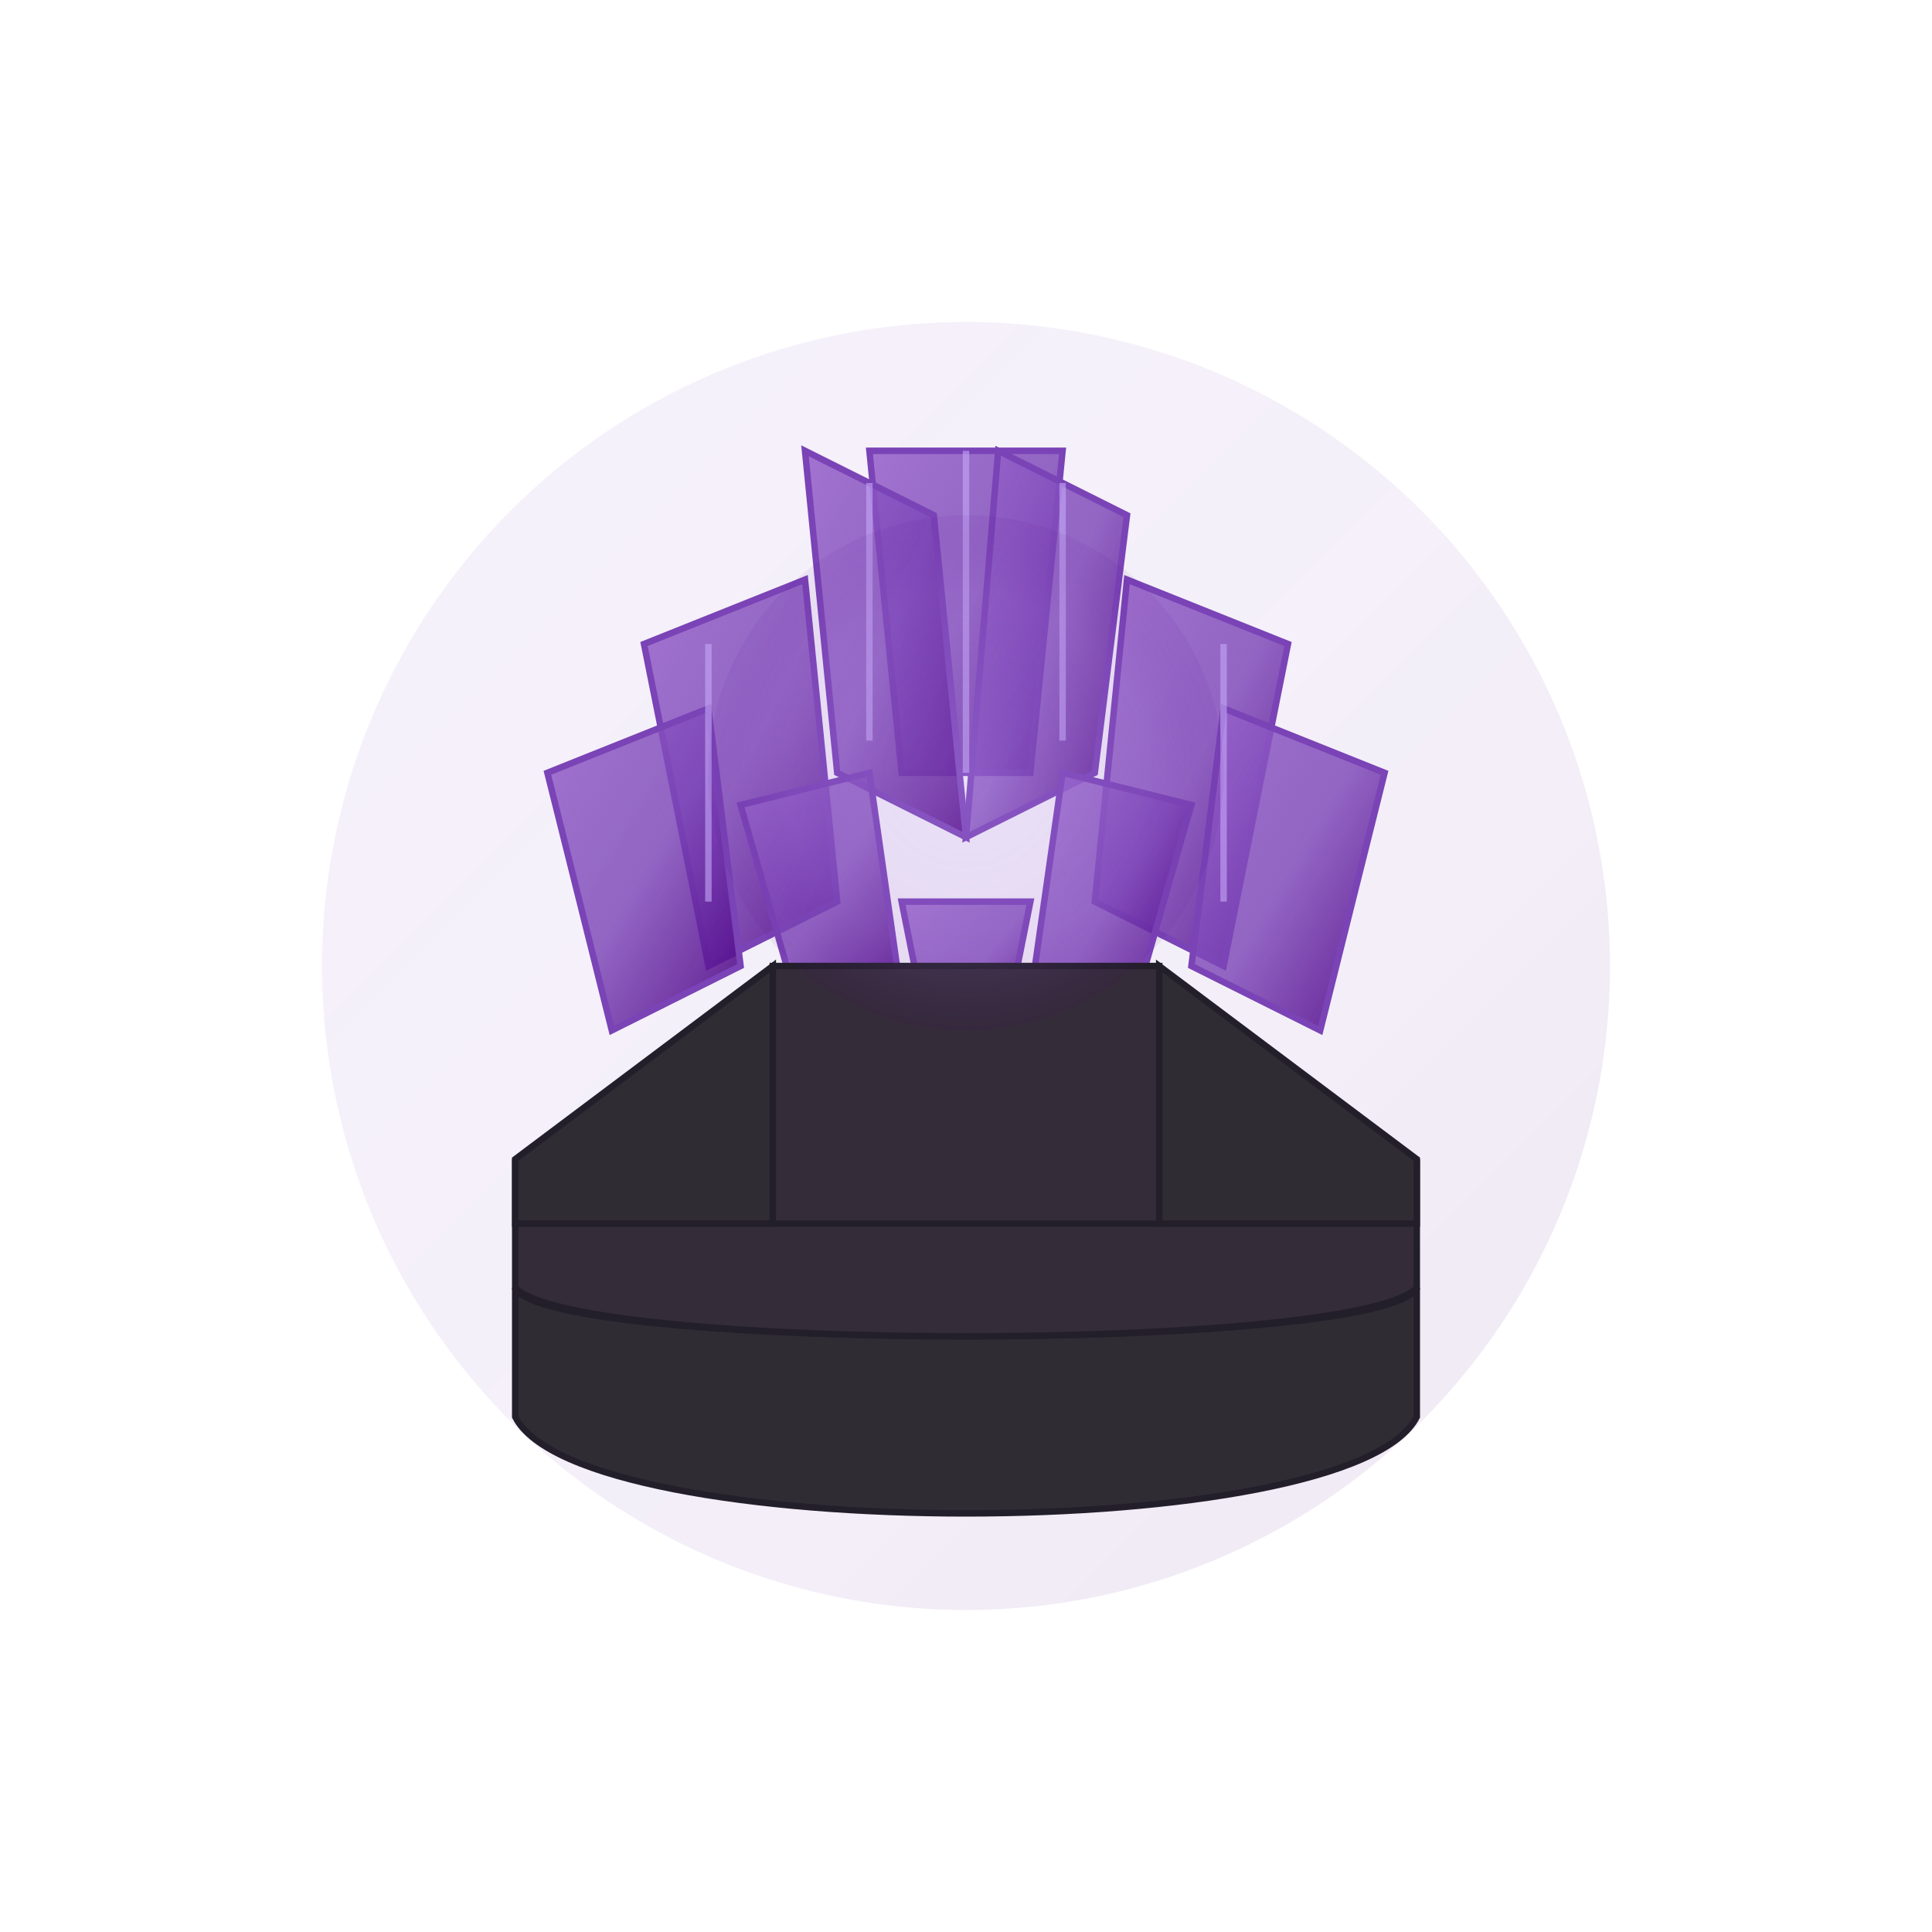 <?xml version="1.0" encoding="UTF-8"?>
<svg xmlns="http://www.w3.org/2000/svg" width="300" height="300" viewBox="0 0 300 300" fill="none">
  <defs>
    <linearGradient id="amethystGradient" x1="0%" y1="0%" x2="100%" y2="100%">
      <stop offset="0%" stop-color="#9966cc" stop-opacity="0.9"/>
      <stop offset="50%" stop-color="#7a43b6" stop-opacity="0.8"/>
      <stop offset="100%" stop-color="#4b0082" stop-opacity="0.9"/>
    </linearGradient>
    <radialGradient id="amethystGlow" cx="50%" cy="50%" r="50%" fx="50%" fy="50%">
      <stop offset="0%" stop-color="#c5a9f9" stop-opacity="0.7"/>
      <stop offset="70%" stop-color="#9966cc" stop-opacity="0.5"/>
      <stop offset="100%" stop-color="#4b0082" stop-opacity="0.2"/>
    </radialGradient>
    <filter id="glow" x="-30%" y="-30%" width="160%" height="160%">
      <feGaussianBlur stdDeviation="5" result="blur"/>
      <feComposite in="SourceGraphic" in2="blur" operator="over"/>
    </filter>
  </defs>
  
  <!-- Background Circle -->
  <circle cx="150" cy="150" r="100" fill="url(#amethystGradient)" opacity="0.1"/>
  
  <!-- Base Rock -->
  <path d="M80 220 C 90 240, 210 240, 220 220 L 220 200 C 215 210, 85 210, 80 200 Z" fill="#302c34" stroke="#231f2a" stroke-width="1"/>
  
  <!-- Crystal Cluster -->
  <g filter="url(#glow)">
    <!-- Central Crystals -->
    <polygon points="140,120 160,120 165,70 135,70" fill="url(#amethystGradient)" stroke="#7a43b6" stroke-width="1"/>
    <polygon points="150,130 170,120 175,80 155,70" fill="url(#amethystGradient)" stroke="#7a43b6" stroke-width="1"/>
    <polygon points="130,120 150,130 145,80 125,70" fill="url(#amethystGradient)" stroke="#7a43b6" stroke-width="1"/>
    
    <!-- Left Crystals -->
    <polygon points="110,150 130,140 125,90 100,100" fill="url(#amethystGradient)" stroke="#7a43b6" stroke-width="1"/>
    <polygon points="95,160 115,150 110,110 85,120" fill="url(#amethystGradient)" stroke="#7a43b6" stroke-width="1"/>
    
    <!-- Right Crystals -->
    <polygon points="170,140 190,150 200,100 175,90" fill="url(#amethystGradient)" stroke="#7a43b6" stroke-width="1"/>
    <polygon points="185,150 205,160 215,120 190,110" fill="url(#amethystGradient)" stroke="#7a43b6" stroke-width="1"/>
    
    <!-- Smaller Crystals -->
    <polygon points="125,160 140,155 135,120 115,125" fill="url(#amethystGradient)" stroke="#7a43b6" stroke-width="1"/>
    <polygon points="160,155 175,160 185,125 165,120" fill="url(#amethystGradient)" stroke="#7a43b6" stroke-width="1"/>
    <polygon points="145,165 155,165 160,140 140,140" fill="url(#amethystGradient)" stroke="#7a43b6" stroke-width="1"/>
  </g>
  
  <!-- Crystal Highlights -->
  <line x1="150" y1="70" x2="150" y2="120" stroke="#c5a9f9" stroke-width="1" opacity="0.6"/>
  <line x1="165" y1="75" x2="165" y2="115" stroke="#c5a9f9" stroke-width="1" opacity="0.6"/>
  <line x1="135" y1="75" x2="135" y2="115" stroke="#c5a9f9" stroke-width="1" opacity="0.6"/>
  <line x1="110" y1="100" x2="110" y2="140" stroke="#c5a9f9" stroke-width="1" opacity="0.6"/>
  <line x1="190" y1="100" x2="190" y2="140" stroke="#c5a9f9" stroke-width="1" opacity="0.6"/>
  
  <!-- Base with Crystals -->
  <path d="M80 200 C 90 210, 210 210, 220 200 L 220 180 C 215 190, 85 190, 80 180 Z" fill="#342c39" stroke="#231f2a" stroke-width="1"/>
  <path d="M80 180 L 120 150 L 120 190 L 80 190 Z" fill="#302c34" stroke="#231f2a" stroke-width="1"/>
  <path d="M180 150 L 220 180 L 220 190 L 180 190 Z" fill="#302c34" stroke="#231f2a" stroke-width="1"/>
  <path d="M120 150 L 180 150 L 180 190 L 120 190 Z" fill="#342c39" stroke="#231f2a" stroke-width="1"/>
  
  <!-- Inner Glow Effect -->
  <circle cx="150" cy="120" r="40" fill="url(#amethystGlow)" opacity="0.3"/>
</svg>